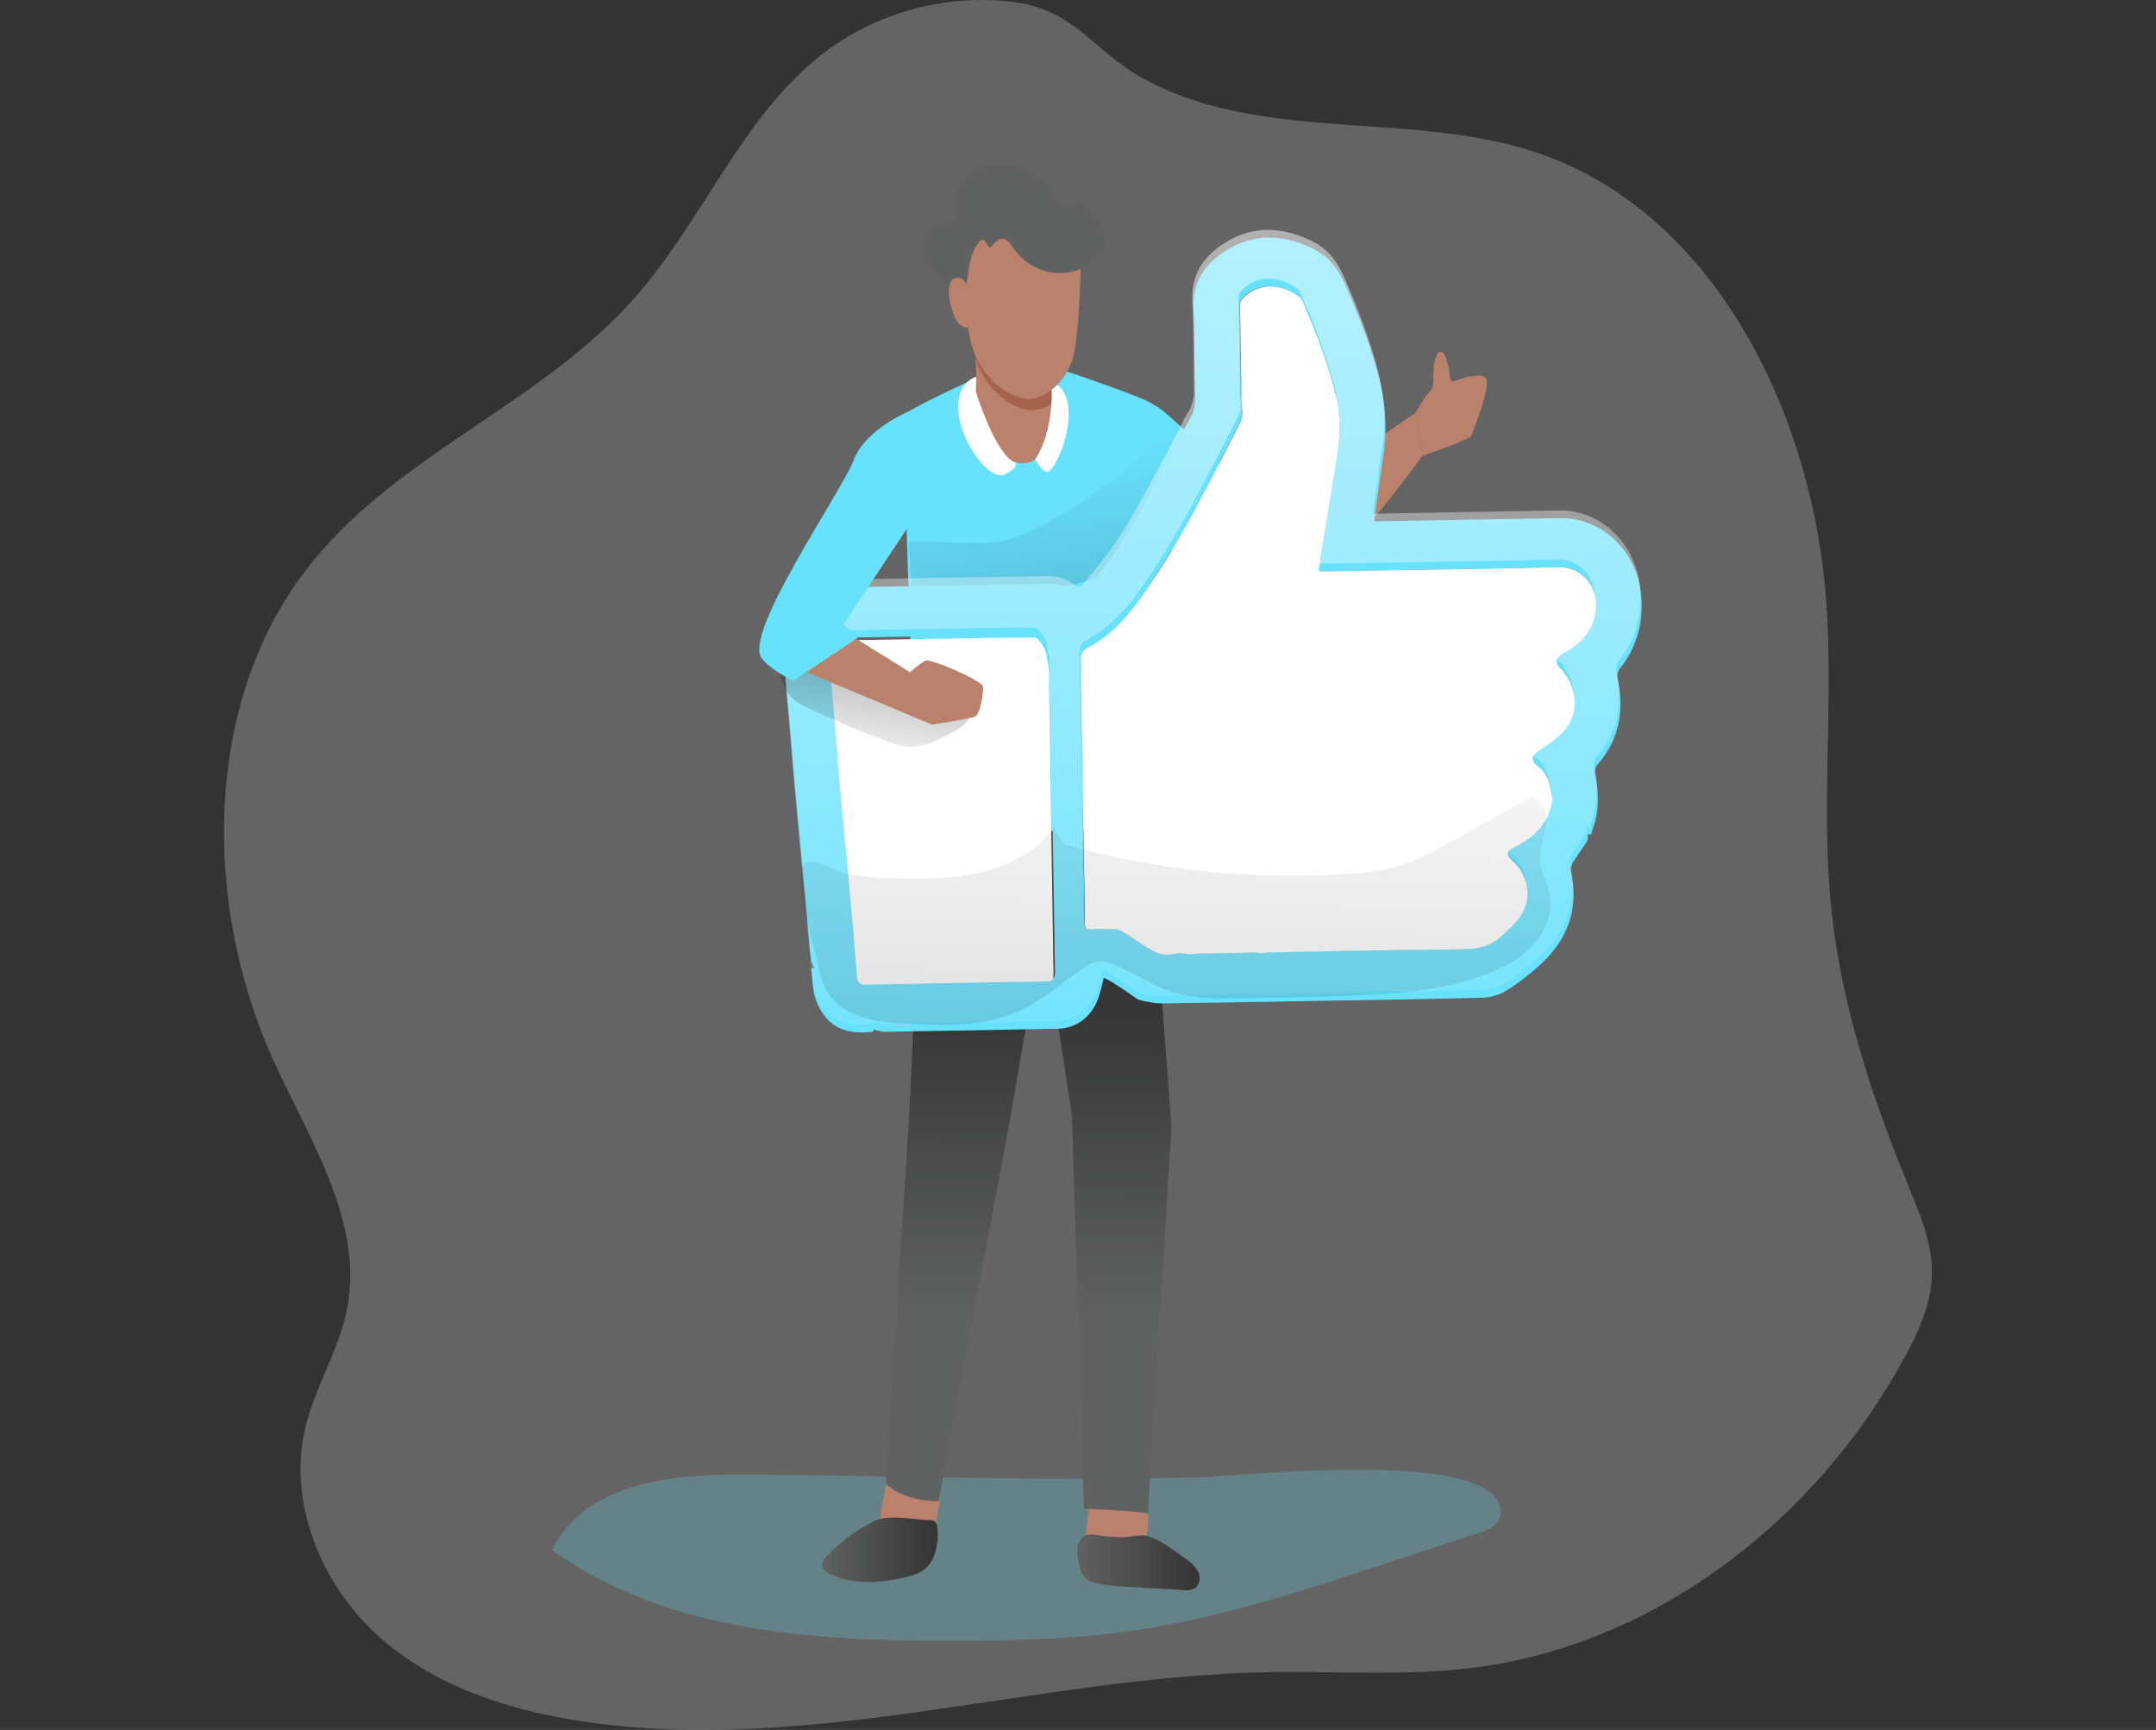 <svg width="506" height="406" viewBox="0 0 506 406" fill="none" xmlns="http://www.w3.org/2000/svg">
<rect x="0" y="0" width="506" height="406" fill="#333333" stroke="none"/>
<g clip-path="url(#clip0_612_12359)">
<path opacity="0.24" d="M191.666 13.757C173.839 28.409 164.654 51.936 149.311 69.48C126.868 95.171 92.484 106.715 71.707 133.905C47.684 165.314 47.575 212.236 64.117 248.725C72.61 267.495 85.408 286.697 81.461 307.075C79.562 316.962 73.832 325.597 71.575 335.393C67.597 352.638 75.303 371.268 87.798 383.028C100.292 394.787 116.834 400.572 133.298 403.431C187.532 412.837 242.366 393.486 297.301 392.45C313.501 392.135 329.778 393.42 345.869 391.389C387.85 386.102 426.049 357.354 447.106 318.354C450.36 312.346 453.333 305.832 453.411 298.896C453.52 291.827 450.679 285.139 448.024 278.658C439.461 257.808 432.191 236.112 429.816 213.512C427.31 189.769 430.299 165.72 428.672 141.886C425.714 98.626 404.089 53.991 366.248 37.922C335.492 24.862 298.562 34.558 268.942 18.762C256.487 12.132 252.361 1.989 236.972 0.348C221.06 -1.359 204.386 3.273 191.666 13.757Z" fill="white"/>
<path opacity="0.24" d="M174.665 346.058C157.757 345.959 137.47 347.881 129.515 363.776C156.169 382.837 190.164 385.083 222.29 385.091C237.081 385.091 251.957 384.76 266.623 382.605C286.652 379.621 306.074 373.24 325.403 366.859L347.285 359.666C349.364 358.978 351.808 357.876 352.12 355.58C354.369 339.362 291.401 346.423 281.429 346.705C245.924 347.682 210.201 346.282 174.665 346.058Z" fill="#68E1FD"/>
<path d="M229.125 88.69C229.125 88.69 214.443 95.46 212.715 96.977C211.158 98.353 215.362 192.222 215.681 196.813C216 201.405 239.486 202.167 249.668 200.095C256.453 198.611 263.091 196.45 269.495 193.639C269.495 193.639 272.71 96.679 270.71 94.963C268.709 93.248 249.271 86.825 249.271 86.825L229.125 88.69Z" fill="#68E1FD"/>
<path d="M264.396 93.994C264.396 93.994 268.88 93.679 271.932 95.651C274.983 97.624 303.693 124.342 304.409 132.206C305.125 140.071 299.357 145.043 296.842 144.505C294.328 143.966 286.582 135.869 284.846 133.325C283.11 130.781 267.72 127.392 267.72 127.392L264.396 93.994Z" fill="#68E1FD"/>
<path d="M214.576 142.251C214.579 142.793 214.776 143.314 215.128 143.706C215.48 144.099 215.959 144.334 216.467 144.364C225.855 146.51 235.026 140.634 244.429 138.563C248.695 137.643 253.187 137.485 257.102 135.455C261.898 132.969 265.113 128.063 268.102 123.356L275.886 111.157C277.124 109.201 278.393 106.657 277.233 104.651C276.33 103.093 274.267 102.712 272.625 103.267C270.982 103.823 269.674 105.099 268.382 106.309C261.898 112.368 254.777 117.607 247.162 121.922C243.927 123.847 240.502 125.385 236.948 126.505C230.721 128.328 219.573 126.795 213.283 127.085C213.252 127.118 213.797 137.717 214.576 142.251Z" fill="url(#paint0_linear_612_12359)"/>
<path d="M296.671 119.925C298.46 120.789 300.014 122.124 301.186 123.803C303.217 126.754 306.721 131.038 307.413 134.577C308.238 138.679 304.798 144.48 300.835 145.218C298.4 145.609 295.911 145.316 293.616 144.367C291.32 143.417 289.298 141.845 287.75 139.806C286.235 137.729 285.199 135.303 284.726 132.722C284.253 130.141 284.355 127.478 285.025 124.947C286.637 118.707 292.156 117.737 296.671 119.925Z" fill="#68E1FD"/>
<path d="M255.888 350.998C255.888 350.998 254.129 363.354 255.109 364.755C256.09 366.155 261.633 365.7 265.066 364.887C268.499 364.075 269.332 359.352 269.332 359.352L269.565 355.465L255.888 350.998Z" fill="#BA816C"/>
<path d="M208.605 345.238C208.605 345.238 205.086 362.003 205.911 363.47C206.737 364.937 212.918 361.299 216.389 360.843C219.861 360.387 220.196 354.421 220.196 354.421L220.788 350.575L208.605 345.238Z" fill="#BA816C"/>
<path d="M228.479 79.516C228.479 79.516 229.771 89.518 228.744 93.223C227.716 96.927 232.488 108.016 239.564 108.695C246.64 109.375 247.73 96.562 247.862 95.054C247.995 93.546 245.932 92.568 246.952 88.889C247.971 85.209 229.569 75.057 228.479 79.516Z" fill="#BA816C"/>
<path d="M246.952 88.881C246.173 91.74 247.208 92.967 247.668 94.069C245.968 95.568 243.809 96.347 241.604 96.257C237.353 95.842 231.297 91.467 229.039 84.406L228.923 84.016C228.728 81.489 228.479 79.508 228.479 79.508C229.569 75.058 247.979 85.185 246.952 88.881Z" fill="#A6634C"/>
<path d="M229 91.815C229 91.815 233.5 106.591 238.24 108.563C238.24 108.563 239.501 109.442 235.773 111.364C232.044 113.287 223.084 101.03 225.201 92.876C225.436 91.837 225.917 90.88 226.598 90.096C227.28 89.313 228.139 88.729 229.094 88.4L229 91.815Z" fill="white"/>
<path d="M246.827 90.389C246.827 90.389 247.512 100.997 242.935 107.792C242.935 107.792 244.398 110.643 245.815 110.776C247.232 110.908 251.536 102.207 250.696 95.287C250.197 91.276 247.629 89.378 246.827 90.389Z" fill="white"/>
<path d="M216.39 196.896L213.471 260.26L207.874 348.105C207.874 348.105 211.089 352.207 220.329 352.34L236.995 262.978L244.826 217.564L251.583 261.835L254.394 354.097C254.394 354.097 260.94 354.238 269.433 355.058L274.945 264.072L269.495 193.631L216.39 196.896Z" fill="#606161"/>
<path d="M216.39 196.896L213.471 260.26L207.874 348.105C207.874 348.105 211.089 352.207 220.329 352.34L236.995 262.978L244.826 217.564L251.583 261.835L254.394 354.097C254.394 354.097 260.94 354.238 269.433 355.058L274.945 264.072L269.495 193.631L216.39 196.896Z" fill="url(#paint1_linear_612_12359)"/>
<path d="M253.693 59.892C253.693 59.892 253.452 79.624 251.583 84.754C249.715 89.884 245.091 94.019 240.841 93.605C236.591 93.19 230.542 88.815 228.285 81.762C226.027 74.71 226.011 57.969 226.914 55.798C227.817 53.627 232.691 46.889 243.9 49.069C251.63 50.577 253.95 56.876 253.693 59.892Z" fill="#BA816C"/>
<path d="M246.103 43.939C244.745 42.311 243.11 40.969 241.284 39.986C239.461 39.148 237.502 38.697 235.516 38.66C231.709 38.47 227.42 39.448 225.334 42.804C223.979 45.017 223.832 47.776 223.979 50.453C224.029 50.809 223.985 51.173 223.855 51.506C223.466 52.285 222.407 52.127 221.582 52.119C218.305 52.119 216.086 56.263 216.818 59.652C217.783 64.119 221.893 65.005 223.723 68.486C224.018 69.05 224.431 69.68 225.038 69.696C225.817 69.696 226.229 68.784 226.455 68.039C227.591 64.061 227.085 60.323 229.771 56.818C229.942 56.543 230.203 56.345 230.503 56.263C231.421 56.155 231.561 57.978 232.48 58.119C233.321 56.975 234.527 55.682 235.835 56.122C236.597 56.52 237.219 57.167 237.61 57.97C238.681 59.564 240.041 60.912 241.611 61.936C243.181 62.959 244.928 63.636 246.748 63.927C248.568 64.217 250.425 64.115 252.208 63.627C253.99 63.139 255.663 62.275 257.126 61.086C258.162 60.334 258.937 59.238 259.329 57.97C259.757 56.263 259.025 54.497 258.27 52.923C257.708 51.548 256.917 50.293 255.935 49.218C255.433 48.684 254.816 48.29 254.136 48.072C253.457 47.853 252.738 47.817 252.042 47.967C251.475 48.256 250.849 48.387 250.221 48.348C249.809 48.181 249.45 47.894 249.186 47.52C248.142 46.367 247.146 45.116 246.103 43.939Z" fill="#606161"/>
<path d="M227.249 68.743C227.249 68.743 226.922 64.152 223.964 65.387C221.006 66.621 223.839 75.257 225.194 76.16C225.792 76.636 226.504 76.923 227.249 76.989" fill="#BA816C"/>
<path d="M293.713 132.985C293.713 132.985 289.968 126.919 298.29 120.612C306.611 114.305 332.261 96.869 332.261 96.869L333.888 106.938C333.888 106.938 309.149 140.841 302.704 139.739C300.821 139.417 299.031 138.642 297.473 137.471C295.915 136.3 294.628 134.766 293.713 132.985Z" fill="#BA816C"/>
<path d="M332.262 96.87C332.904 95.667 333.603 94.5 334.356 93.372C334.831 92.668 335.43 92.096 335.913 91.425C336.637 90.414 336.356 88.433 336.411 87.165C336.409 85.758 336.724 84.372 337.329 83.121C337.439 82.886 337.616 82.694 337.835 82.574C337.982 82.525 338.138 82.519 338.288 82.557C338.437 82.595 338.574 82.675 338.684 82.79C338.905 83.024 339.075 83.306 339.182 83.618C339.742 84.962 340.084 86.396 340.194 87.861C340.264 88.947 340.568 89.809 341.603 89.361C342.59 88.944 343.615 88.638 344.662 88.45C345.604 88.276 348.555 87.621 348.913 89.113C349.567 91.798 345.511 101.635 345.254 102.372C344.997 103.11 333.881 106.988 333.881 106.988L332.262 96.87Z" fill="#BA816C"/>
<path d="M194.165 365.102C193.526 365.741 192.849 366.544 192.982 367.464C193.114 368.384 193.916 368.923 194.679 369.312C199.972 372.014 206.2 371.558 211.96 370.299C214.093 369.834 216.327 369.188 217.822 367.497C218.654 366.494 219.251 365.296 219.566 364C220.028 362.312 220.184 360.546 220.025 358.796C220.036 358.451 219.971 358.108 219.836 357.795C219.701 357.481 219.499 357.205 219.246 356.989C218.909 356.819 218.537 356.742 218.164 356.766C214.327 356.674 208.784 355.324 205.258 356.956C201.128 358.936 197.37 361.696 194.165 365.102Z" fill="#606161"/>
<path d="M257.515 360.296C256.614 360.052 255.669 360.066 254.775 360.337C254.236 360.611 253.775 361.031 253.438 361.554C253.1 362.078 252.898 362.687 252.852 363.321C252.773 364.591 252.91 365.865 253.257 367.083C253.407 368.131 253.792 369.126 254.378 369.984C255.199 370.846 256.257 371.409 257.398 371.591C259.548 372.047 261.731 372.305 263.922 372.362L277.7 373.149C278.723 373.337 279.775 373.128 280.666 372.561C281.134 372.075 281.435 371.436 281.521 370.746C281.607 370.057 281.473 369.356 281.141 368.757C280.444 367.579 279.484 366.602 278.346 365.915C275.7 364.05 271.955 360.942 268.764 360.428C267.246 360.163 265.354 360.752 263.797 360.76C261.695 360.775 259.595 360.62 257.515 360.296Z" fill="#606161"/>
<path d="M194.165 365.102C193.526 365.741 192.849 366.544 192.982 367.464C193.114 368.384 193.916 368.923 194.679 369.312C199.972 372.014 206.2 371.558 211.96 370.299C214.093 369.834 216.327 369.188 217.822 367.497C218.654 366.494 219.251 365.296 219.566 364C220.028 362.312 220.184 360.546 220.025 358.796C220.036 358.451 219.971 358.108 219.836 357.795C219.701 357.481 219.499 357.205 219.246 356.989C218.909 356.819 218.537 356.742 218.164 356.766C214.327 356.674 208.784 355.324 205.258 356.956C201.128 358.936 197.37 361.696 194.165 365.102Z" fill="url(#paint2_linear_612_12359)"/>
<path d="M257.515 360.296C256.614 360.052 255.669 360.066 254.775 360.337C254.236 360.611 253.775 361.031 253.438 361.554C253.1 362.078 252.898 362.687 252.852 363.321C252.773 364.591 252.91 365.865 253.257 367.083C253.407 368.131 253.792 369.126 254.378 369.984C255.199 370.846 256.257 371.409 257.398 371.591C259.548 372.047 261.731 372.305 263.922 372.362L277.7 373.149C278.723 373.337 279.775 373.128 280.666 372.561C281.134 372.075 281.435 371.436 281.521 370.746C281.607 370.057 281.473 369.356 281.141 368.757C280.444 367.579 279.484 366.602 278.346 365.915C275.7 364.05 271.955 360.942 268.764 360.428C267.246 360.163 265.354 360.752 263.797 360.76C261.695 360.775 259.595 360.62 257.515 360.296Z" fill="url(#paint3_linear_612_12359)"/>
<path d="M379.607 159.074C379.55 158.729 379.559 158.375 379.633 158.033C379.706 157.692 379.843 157.369 380.035 157.085C381.888 154.855 383.303 152.253 384.197 149.432C385.092 146.611 385.447 143.629 385.243 140.66C385.003 135.456 382.87 130.557 379.295 126.999C375.721 123.441 370.986 121.504 366.093 121.599L322.593 122.353C322.588 121.913 322.612 121.472 322.663 121.035C323.302 116.552 323.901 112.077 324.586 107.618C325.551 101.704 325.326 95.64 323.924 89.826C321.994 81.804 318.958 74.237 315.681 66.746C314.015 62.917 311.656 60.025 308.005 58.284C300.68 54.795 293.542 54.655 286.691 59.511C282.309 62.61 279.779 66.688 280.121 72.638C280.479 79.268 280.323 85.823 280.495 92.436C280.611 94.044 280.385 95.658 279.833 97.16C279.234 98.594 278.276 99.754 277.692 101.229C277.156 102.397 276.561 103.534 275.91 104.635C274.711 106.972 273.504 109.292 272.235 111.58C268.507 118.383 264.988 125.336 260.38 131.544C258.542 134.03 256.557 136.4 254.572 138.778C254.035 139.425 253.42 139.823 252.517 139.085C250.576 137.603 248.216 136.874 245.83 137.021C228.788 137.298 211.75 137.588 194.718 137.892C187.883 138.008 183.126 143.61 183.671 150.878C184.208 157.507 184.816 164.137 185.4 170.701C185.906 176.726 186.365 182.75 186.956 188.75C187.595 195.969 188.303 203.187 188.965 210.397C189.432 215.303 189.806 220.2 190.288 225.106C190.454 225.82 190.716 226.504 191.067 227.137L190.397 227.253C190.74 229.739 190.662 232.474 191.526 234.778C194.134 241.664 199.17 242.75 204.83 242.162C204.946 242.162 205.009 241.797 205.094 241.598C205.833 241.87 206.598 242.053 207.375 242.145C220.905 241.93 234.457 241.722 247.987 241.432C250.04 241.481 252.059 240.863 253.775 239.661C255.491 238.459 256.822 236.73 257.593 234.703C258.193 232.999 258.679 231.251 259.048 229.474C259.658 229.74 260.251 230.047 260.823 230.394C262.583 231.488 264.381 232.656 266.023 233.858C266.369 234.13 266.74 234.366 267.129 234.562C267.925 234.84 268.747 235.027 269.581 235.117C270.528 235.353 271.496 235.478 272.469 235.49C283.134 235.374 293.775 235.167 304.385 234.985C317.455 234.753 330.596 234.57 343.697 234.256L347.908 234.148C349.835 234.092 351.721 233.549 353.412 232.565C356.355 230.721 359.13 228.591 361.702 226.2C367.93 220.399 370.701 213.198 368.662 204.322C368.626 203.564 368.841 202.816 369.269 202.209C370.328 200.551 371.519 198.993 372.546 197.319C372.795 196.922 372.624 196.242 372.632 195.703C373.652 196.317 373.566 195.223 373.722 194.783C375.356 190.482 375.279 186.057 374.368 181.607C374.303 181.263 374.306 180.91 374.375 180.567C374.445 180.225 374.58 179.902 374.773 179.618C380.012 173.75 381.327 166.839 379.607 159.074ZM246.547 159.728L247.59 227.41C247.629 229.706 247.629 229.706 245.426 229.739C231.499 229.988 217.581 230.203 203.662 230.493C202.105 230.543 201.638 230.062 201.498 228.455C200.896 220.72 200.234 212.985 199.513 205.25C198.906 198.471 198.205 191.692 197.621 184.913C197.092 179.112 196.656 173.311 196.158 167.452C195.706 162.14 195.255 156.82 194.718 151.508C194.554 149.999 195.037 149.668 196.383 149.676C207.897 149.519 219.387 149.295 230.9 149.096C234.792 149.03 238.684 148.98 242.623 148.988C242.885 148.968 243.149 148.996 243.402 149.071C243.86 149.262 244.246 149.608 244.499 150.057C245.357 151.087 245.9 152.37 246.056 153.737C246.076 154.159 246.147 154.577 246.266 154.98C246.336 155.32 246.406 155.635 246.484 155.999C246.594 157.241 246.62 158.491 246.562 159.737L246.547 159.728ZM368.584 152.27C367.907 152.726 367.152 153.057 366.498 153.53C365.065 154.557 364.941 155.56 366.202 156.786C369.767 160.358 371.433 167.336 366.435 172.168C364.84 173.659 363.099 174.964 361.243 176.063C359.429 177.173 359.196 178.325 360.838 179.659C361.672 180.284 362.375 181.086 362.903 182.014C363.431 182.943 363.772 183.978 363.905 185.054C364.014 185.883 364.232 186.712 364.404 187.54C363.524 193.225 360.044 196.532 355.381 198.786C353.575 199.615 353.412 200.56 354.875 201.894C356.549 203.299 357.74 205.254 358.262 207.455C359.274 211.855 357.304 214.913 354.525 217.681C353.934 218.278 353.28 218.775 352.688 219.339C350.065 221.825 347.099 222.736 343.518 222.745C328.198 222.819 312.878 223.184 297.535 223.474C297.037 223.474 296.531 223.615 296.025 223.673C295.471 223.581 294.912 223.525 294.351 223.507L285.601 223.656L281.18 223.739C279.872 223.896 278.551 223.873 277.249 223.673C276.991 223.623 276.728 223.623 276.47 223.673C275.588 223.857 274.697 223.985 273.8 224.054C272.979 224.036 272.168 223.865 271.402 223.548C269.913 222.839 268.485 221.99 267.137 221.013C265.837 220.184 264.583 219.272 263.244 218.526C262.728 218.199 262.14 218.021 261.54 218.013C259.679 218.013 257.842 218.013 255.989 218.087C254.868 218.153 254.541 217.747 254.518 216.554C254.518 210.007 254.339 203.435 254.238 196.897C254.028 183.032 253.841 169.184 253.576 155.32C253.576 153.704 253.833 152.701 255.335 151.922C261.119 148.914 265.214 143.933 268.966 138.521C273.878 131.272 278.35 123.696 282.355 115.839L284.901 111.033C286.948 107.096 288.972 103.151 290.98 99.157C291.338 98.346 291.519 97.459 291.51 96.563C291.5 96.205 291.439 95.85 291.331 95.511C291.279 95.14 291.258 94.766 291.268 94.392L291.23 91.707C291.23 89.928 291.209 88.146 291.167 86.362L291.004 75.638C290.965 74.42 290.941 73.201 290.926 72C290.897 71.555 290.971 71.11 291.14 70.703C291.31 70.296 291.57 69.939 291.899 69.663C295.877 65.933 301.054 66.795 304.743 69.538C305.763 70.301 306.137 72.083 306.752 73.433C309.556 79.652 311.83 86.125 313.548 92.776C314.793 97.748 314.505 102.721 313.711 107.693C312.471 115.361 311.22 123.035 309.959 130.715C309.788 131.767 309.671 132.845 309.531 134.03C309.856 134.078 310.184 134.102 310.512 134.104C329 133.781 347.511 133.532 366.015 133.118C371.565 132.969 375.356 138.223 374.461 143.834C373.831 147.729 371.643 150.331 368.599 152.287L368.584 152.27Z" fill="#68E1FD"/>
<path opacity="0.54" d="M379.335 157.325C379.274 156.98 379.281 156.626 379.353 156.284C379.425 155.942 379.562 155.62 379.755 155.336C381.608 153.104 383.024 150.501 383.919 147.679C384.815 144.857 385.172 141.873 384.971 138.902C384.737 133.692 382.607 128.784 379.032 125.217C375.458 121.65 370.719 119.704 365.821 119.792L322.305 120.562C322.31 120.117 322.336 119.671 322.383 119.228C323.029 114.745 323.613 110.286 324.314 105.828C325.276 99.91 325.048 93.843 323.644 88.027C321.714 80.005 318.67 72.422 315.408 64.93C313.735 61.102 311.392 58.218 307.733 56.494C300.392 52.988 293.269 52.839 286.403 57.712C282.021 60.803 279.506 64.872 279.841 70.847C280.207 77.419 280.036 84.016 280.207 90.637C280.325 92.243 280.107 93.856 279.569 95.361C278.954 96.795 278.012 97.947 277.412 99.438C276.872 100.599 276.277 101.73 275.63 102.828C274.431 105.173 273.224 107.494 271.948 109.781C268.234 116.585 264.716 123.538 260.107 129.745C258.263 132.231 256.285 134.593 254.3 136.971C254.199 137.155 254.059 137.313 253.892 137.431C253.726 137.549 253.536 137.626 253.337 137.654C253.138 137.683 252.936 137.663 252.746 137.597C252.555 137.53 252.381 137.418 252.237 137.27C250.295 135.803 247.944 135.079 245.566 135.214C228.508 135.485 211.46 135.761 194.422 136.043C187.611 136.167 182.839 141.778 183.399 149.029C183.929 155.659 184.543 162.289 185.127 168.919C185.633 174.918 186.077 180.952 186.638 186.952C187.276 194.178 187.976 201.371 188.646 208.59C189.121 213.496 189.487 218.393 189.985 223.299C190.153 224.017 190.415 224.706 190.763 225.346L190.094 225.437C190.429 227.998 190.374 230.667 191.238 232.987C193.83 239.849 198.859 240.951 204.526 240.354C204.635 240.354 204.69 239.998 204.806 239.791C205.535 240.069 206.294 240.249 207.064 240.33C220.601 240.122 234.17 239.915 247.683 239.642C249.737 239.687 251.756 239.067 253.47 237.862C255.185 236.657 256.514 234.925 257.282 232.896C257.898 231.197 258.385 229.449 258.737 227.667C259.346 227.94 259.941 228.247 260.52 228.587C262.279 229.689 264.07 230.849 265.712 232.067C266.069 232.324 266.444 232.551 266.833 232.747C267.629 233.027 268.451 233.216 269.285 233.31C270.23 233.548 271.195 233.678 272.166 233.7C282.823 233.584 293.464 233.377 304.129 233.194C317.191 232.954 330.308 232.78 343.433 232.448L347.644 232.366C349.569 232.297 351.452 231.747 353.14 230.758C356.071 228.937 358.836 226.829 361.399 224.46C367.627 218.659 370.414 211.473 368.405 202.59C368.364 201.829 368.582 201.079 369.02 200.476C370.055 198.819 371.254 197.269 372.29 195.57C372.539 195.189 372.375 194.501 372.375 193.971C373.403 194.592 373.294 193.49 373.457 193.051C374.951 188.839 375.177 184.237 374.103 179.883C374.042 179.538 374.047 179.184 374.12 178.842C374.192 178.499 374.329 178.177 374.524 177.894C379.724 171.977 381.032 165.082 379.335 157.325ZM245.146 227.998C231.219 228.23 217.316 228.437 203.382 228.736C201.825 228.794 201.35 228.288 201.21 226.689C200.618 218.957 199.949 211.266 199.225 203.534C198.641 196.764 197.917 189.985 197.326 183.214C196.827 177.355 196.376 171.562 195.878 165.736C195.426 160.416 194.982 155.095 194.453 149.775C194.282 148.292 194.757 147.968 196.103 147.968C207.624 147.786 219.099 147.579 230.628 147.372C234.52 147.314 238.412 147.256 242.351 147.281C242.611 147.242 242.877 147.262 243.129 147.339C243.576 147.545 243.956 147.888 244.219 148.325C245.095 149.346 245.653 150.632 245.815 152.004C245.834 152.428 245.899 152.848 246.01 153.256C246.088 153.612 246.173 153.91 246.228 154.292C246.343 155.517 246.362 156.751 246.282 157.979L247.349 225.645C247.349 227.932 247.349 227.932 245.146 227.998ZM374.158 142.051C373.52 145.971 371.34 148.557 368.296 150.521C367.627 150.968 366.872 151.292 366.202 151.772C364.778 152.808 364.645 153.819 365.922 155.037C369.472 158.601 371.145 165.587 366.148 170.402C364.55 171.897 362.809 173.211 360.955 174.322C359.142 175.424 358.916 176.584 360.566 177.918C361.396 178.542 362.094 179.342 362.618 180.268C363.142 181.193 363.48 182.225 363.61 183.297C363.719 184.126 363.945 184.996 364.108 185.783C363.244 191.485 359.757 194.783 355.094 197.045C353.28 197.874 353.116 198.794 354.595 200.137C356.265 201.539 357.451 203.492 357.966 205.689C358.978 210.114 357.024 213.148 354.23 215.94C353.646 216.537 353 217.009 352.416 217.598C349.792 220.084 346.803 220.987 343.23 220.987C327.902 221.078 312.606 221.435 297.255 221.733C296.749 221.733 296.251 221.874 295.745 221.907C295.239 221.94 294.6 221.758 294.071 221.758L285.306 221.907L280.9 221.998C279.589 222.159 278.264 222.129 276.961 221.907C276.703 221.865 276.44 221.865 276.182 221.907C275.298 222.095 274.404 222.226 273.505 222.297C272.691 222.278 271.887 222.107 271.13 221.791C269.643 221.091 268.213 220.26 266.857 219.305C265.549 218.476 264.288 217.548 262.964 216.819C262.459 216.473 261.868 216.297 261.267 216.313C259.422 216.255 257.577 216.255 255.709 216.371C254.588 216.429 254.254 216.015 254.254 214.822C254.254 208.291 254.059 201.719 253.981 195.181C253.755 181.3 253.561 167.452 253.312 153.604C253.312 152.004 253.561 150.993 255.063 150.189C260.847 147.189 264.949 142.225 268.686 136.789C273.611 129.548 278.089 121.974 282.091 114.115C282.924 112.507 283.788 110.933 284.629 109.325C286.668 105.372 288.708 101.419 290.716 97.441C291.07 96.632 291.251 95.748 291.245 94.856C291.235 94.493 291.177 94.133 291.074 93.786C291.021 93.422 290.995 93.053 290.996 92.684V89.983C290.996 88.201 290.996 86.419 290.942 84.629L290.771 73.93C290.716 72.712 290.716 71.444 290.693 70.275C290.642 69.833 290.698 69.383 290.856 68.97C291.014 68.556 291.269 68.193 291.596 67.914C295.558 64.168 300.75 65.03 304.44 67.764C305.468 68.535 305.833 70.317 306.448 71.651C309.26 77.859 311.539 84.325 313.26 90.969C314.513 95.941 314.21 100.913 313.423 105.886C312.17 113.552 310.917 121.192 309.656 128.891C309.492 129.96 309.375 131.029 309.235 132.206C309.56 132.26 309.888 132.288 310.216 132.289C328.696 131.966 347.2 131.725 365.712 131.311C366.975 131.279 368.23 131.551 369.381 132.106C370.533 132.66 371.552 133.484 372.364 134.516C373.175 135.548 373.758 136.761 374.068 138.066C374.379 139.37 374.41 140.733 374.158 142.051Z" fill="url(#paint4_linear_612_12359)"/>
<path d="M245.044 230.343C231.118 230.584 217.215 230.791 203.288 231.089C201.731 231.147 201.249 230.642 201.109 229.034C200.525 221.31 199.855 213.612 199.124 205.888C198.54 199.109 197.816 192.338 197.224 185.559C196.726 179.708 196.282 173.916 195.776 168.09C195.333 162.769 194.881 157.449 194.352 152.128C194.188 150.645 194.663 150.314 196.002 150.314C207.531 150.14 218.997 149.932 230.526 149.725C234.418 149.659 238.311 149.601 242.257 149.634C242.517 149.586 242.785 149.606 243.036 149.692C243.481 149.898 243.859 150.238 244.126 150.67C245.001 151.696 245.558 152.983 245.722 154.358C245.74 154.782 245.805 155.202 245.916 155.609C246.007 155.95 246.08 156.296 246.134 156.645C246.256 157.87 246.277 159.104 246.196 160.333L247.255 227.998C247.271 230.261 247.271 230.261 245.044 230.343Z" fill="white"/>
<path d="M188.591 165.653C194.912 168.686 201.352 171.421 207.912 173.858C209.558 174.543 211.279 175 213.034 175.217C216.989 175.523 220.718 173.468 224.213 171.479C225.988 170.46 228.043 168.894 227.739 166.772C227.573 166.076 227.223 165.444 226.73 164.952C226.238 164.46 225.624 164.129 224.96 163.996C223.634 163.756 222.286 163.678 220.943 163.764C216.117 163.681 211.602 161.419 207.359 158.908C202.549 156.048 197.862 152.734 194.367 148.209C193.936 147.509 193.344 146.939 192.647 146.551C192.022 146.339 191.353 146.316 190.716 146.485C181.289 148.366 180.168 161.626 188.591 165.653Z" fill="url(#paint5_linear_612_12359)"/>
<path d="M374.461 143.858C373.815 147.778 371.643 150.364 368.599 152.328C367.93 152.767 367.175 153.099 366.505 153.571C365.081 154.615 364.948 155.626 366.225 156.844C369.775 160.408 371.449 167.394 366.451 172.209C364.851 173.701 363.111 175.015 361.259 176.129C359.445 177.231 359.219 178.383 360.869 179.725C361.7 180.347 362.399 181.147 362.922 182.073C363.445 182.999 363.78 184.032 363.905 185.104C364.022 185.933 364.24 186.761 364.411 187.59C363.547 193.3 360.06 196.598 355.397 198.852C353.583 199.681 353.412 200.609 354.891 201.943C356.562 203.35 357.749 205.305 358.269 207.504C359.274 211.93 357.32 214.963 354.533 217.756C353.941 218.352 353.303 218.825 352.711 219.413C350.088 221.899 347.106 222.794 343.533 222.794C328.206 222.885 312.909 223.242 297.558 223.54C297.052 223.54 296.554 223.689 296.048 223.722C295.493 223.641 294.934 223.591 294.374 223.573C291.44 223.631 288.536 223.656 285.609 223.722L281.195 223.805C279.888 223.973 278.564 223.945 277.264 223.722C277.006 223.676 276.743 223.676 276.486 223.722C275.599 223.908 274.702 224.036 273.8 224.104C273 224.082 272.209 223.911 271.465 223.598C269.971 222.895 268.541 222.049 267.191 221.07C265.875 220.242 264.622 219.322 263.299 218.584C262.787 218.247 262.196 218.071 261.594 218.079C259.757 218.021 257.912 218.021 256.044 218.137C254.923 218.203 254.588 217.78 254.588 216.595C254.588 210.057 254.393 203.493 254.308 196.955C254.09 183.076 253.867 169.217 253.638 155.377C253.638 153.77 253.887 152.759 255.397 151.963C261.174 148.955 265.284 143.991 269.02 138.554C273.946 131.316 278.422 123.742 282.417 115.881C283.258 114.281 284.122 112.698 284.963 111.099C286.995 107.146 289.034 103.193 291.043 99.207C291.4 98.398 291.581 97.514 291.572 96.621C291.564 96.258 291.509 95.899 291.408 95.552C291.353 95.19 291.324 94.825 291.323 94.458V91.748C291.323 89.966 291.323 88.185 291.261 86.403L291.097 75.704C291.043 74.486 291.043 73.218 291.011 72.049C290.98 71.606 291.053 71.162 291.224 70.756C291.396 70.351 291.66 69.998 291.992 69.729C295.955 65.983 301.147 66.845 304.829 69.58C305.864 70.35 306.23 72.141 306.837 73.475C309.614 79.681 311.86 86.14 313.548 92.776C314.809 97.748 314.497 102.72 313.719 107.693C312.465 115.358 311.204 122.991 309.951 130.69C309.78 131.759 309.671 132.828 309.531 134.005C309.855 134.061 310.183 134.092 310.512 134.096C328.984 133.773 347.496 133.532 365.999 133.118C367.264 133.083 368.52 133.353 369.674 133.907C370.828 134.461 371.849 135.284 372.662 136.317C373.475 137.349 374.059 138.563 374.371 139.869C374.682 141.174 374.713 142.538 374.461 143.858Z" fill="white"/>
<path d="M188.498 142.185L213.587 157.773L218.764 170.079L180.457 154.01L188.498 142.185Z" fill="#BA816C"/>
<path d="M213.579 157.773C214.696 156.752 215.894 155.837 217.16 155.038C218.328 154.474 230.666 159.753 230.721 161.171C230.775 162.588 230.114 167.709 228.783 168.19C227.451 168.671 218.764 170.079 218.764 170.079C218.764 170.079 210.006 160.508 213.579 157.773Z" fill="#BA816C"/>
<path d="M213.432 96.496C213.432 96.496 203.133 100.64 200.369 107.966C197.606 115.292 174.26 148.755 178.767 154.507C181.048 157.416 186.178 159.777 186.178 159.777L201.225 149.758L198.01 146.443L212.887 124.01C212.887 124.01 217.176 102.363 213.432 96.496Z" fill="#68E1FD"/>
<path d="M210.123 206.129C216.841 206.261 223.637 206.311 230.199 204.753C236.762 203.195 243.16 199.847 247.364 194.261L249.878 198.19C271.861 204.376 294.648 206.68 317.331 205.01C320.532 204.841 323.714 204.386 326.844 203.651C332.16 202.275 337.065 199.507 341.907 196.814L359.546 186.919C362.193 187.449 363.205 191.063 362.816 193.847C362.426 196.632 361.189 199.433 361.469 202.275C361.71 204.712 363.026 206.858 363.602 209.236C364.614 213.48 363.01 218.096 360.255 221.344C357.499 224.593 353.716 226.681 349.862 228.231C339.883 232.25 329.054 233.145 318.39 233.626C309.282 234.032 300.166 234.164 291.058 234.305C285.703 234.38 280.246 234.446 275.124 232.781C270.453 231.264 266.257 228.363 261.695 226.466C260.35 225.789 258.855 225.519 257.375 225.687C256.294 225.962 255.274 226.457 254.37 227.145C249.17 230.667 244.367 234.977 238.669 237.496C230.565 241.076 221.465 240.695 212.7 240.256C205.694 239.908 197.45 238.83 193.916 232.35C192.918 230.284 192.225 228.068 191.861 225.778C191.012 221.709 185.026 204.231 189.432 202.366C191.549 201.48 196.36 204.596 198.618 205.093C202.416 205.806 206.267 206.153 210.123 206.129Z" fill="url(#paint6_linear_612_12359)"/>
</g>
<defs>
<linearGradient id="paint0_linear_612_12359" x1="243.954" y1="106.209" x2="260.541" y2="230.07" gradientUnits="userSpaceOnUse">
<stop stop-color="#010101" stop-opacity="0"/>
<stop offset="0.95" stop-color="#010101" stop-opacity="0.44"/>
</linearGradient>
<linearGradient id="paint1_linear_612_12359" x1="241.386" y1="308.608" x2="242.277" y2="234.14" gradientUnits="userSpaceOnUse">
<stop stop-color="#010101" stop-opacity="0"/>
<stop offset="0.95" stop-color="#010101" stop-opacity="0.44"/>
</linearGradient>
<linearGradient id="paint2_linear_612_12359" x1="192.966" y1="363.71" x2="220.087" y2="363.71" gradientUnits="userSpaceOnUse">
<stop stop-color="#010101" stop-opacity="0"/>
<stop offset="0.95" stop-color="#010101" stop-opacity="0.44"/>
</linearGradient>
<linearGradient id="paint3_linear_612_12359" x1="252.805" y1="366.652" x2="281.53" y2="366.652" gradientUnits="userSpaceOnUse">
<stop stop-color="#010101" stop-opacity="0"/>
<stop offset="0.95" stop-color="#010101" stop-opacity="0.44"/>
</linearGradient>
<linearGradient id="paint4_linear_612_12359" x1="282.97" y1="271.133" x2="285.944" y2="-3.875" gradientUnits="userSpaceOnUse">
<stop stop-color="white" stop-opacity="0"/>
<stop offset="0.15" stop-color="white" stop-opacity="0.22"/>
<stop offset="0.32" stop-color="white" stop-opacity="0.45"/>
<stop offset="0.48" stop-color="white" stop-opacity="0.65"/>
<stop offset="0.64" stop-color="white" stop-opacity="0.8"/>
<stop offset="0.78" stop-color="white" stop-opacity="0.91"/>
<stop offset="0.91" stop-color="white" stop-opacity="0.98"/>
<stop offset="1" stop-color="white"/>
</linearGradient>
<linearGradient id="paint5_linear_612_12359" x1="202.588" y1="182.269" x2="217.987" y2="79.625" gradientUnits="userSpaceOnUse">
<stop stop-color="#010101" stop-opacity="0"/>
<stop offset="0.95" stop-color="#010101"/>
</linearGradient>
<linearGradient id="paint6_linear_612_12359" x1="276.968" y1="151.549" x2="268.958" y2="521.363" gradientUnits="userSpaceOnUse">
<stop stop-color="#010101" stop-opacity="0"/>
<stop offset="0.95" stop-color="#010101" stop-opacity="0.44"/>
</linearGradient>
<clipPath id="clip0_612_12359">
<rect width="506" height="406" fill="white"/>
</clipPath>
</defs>
</svg>
